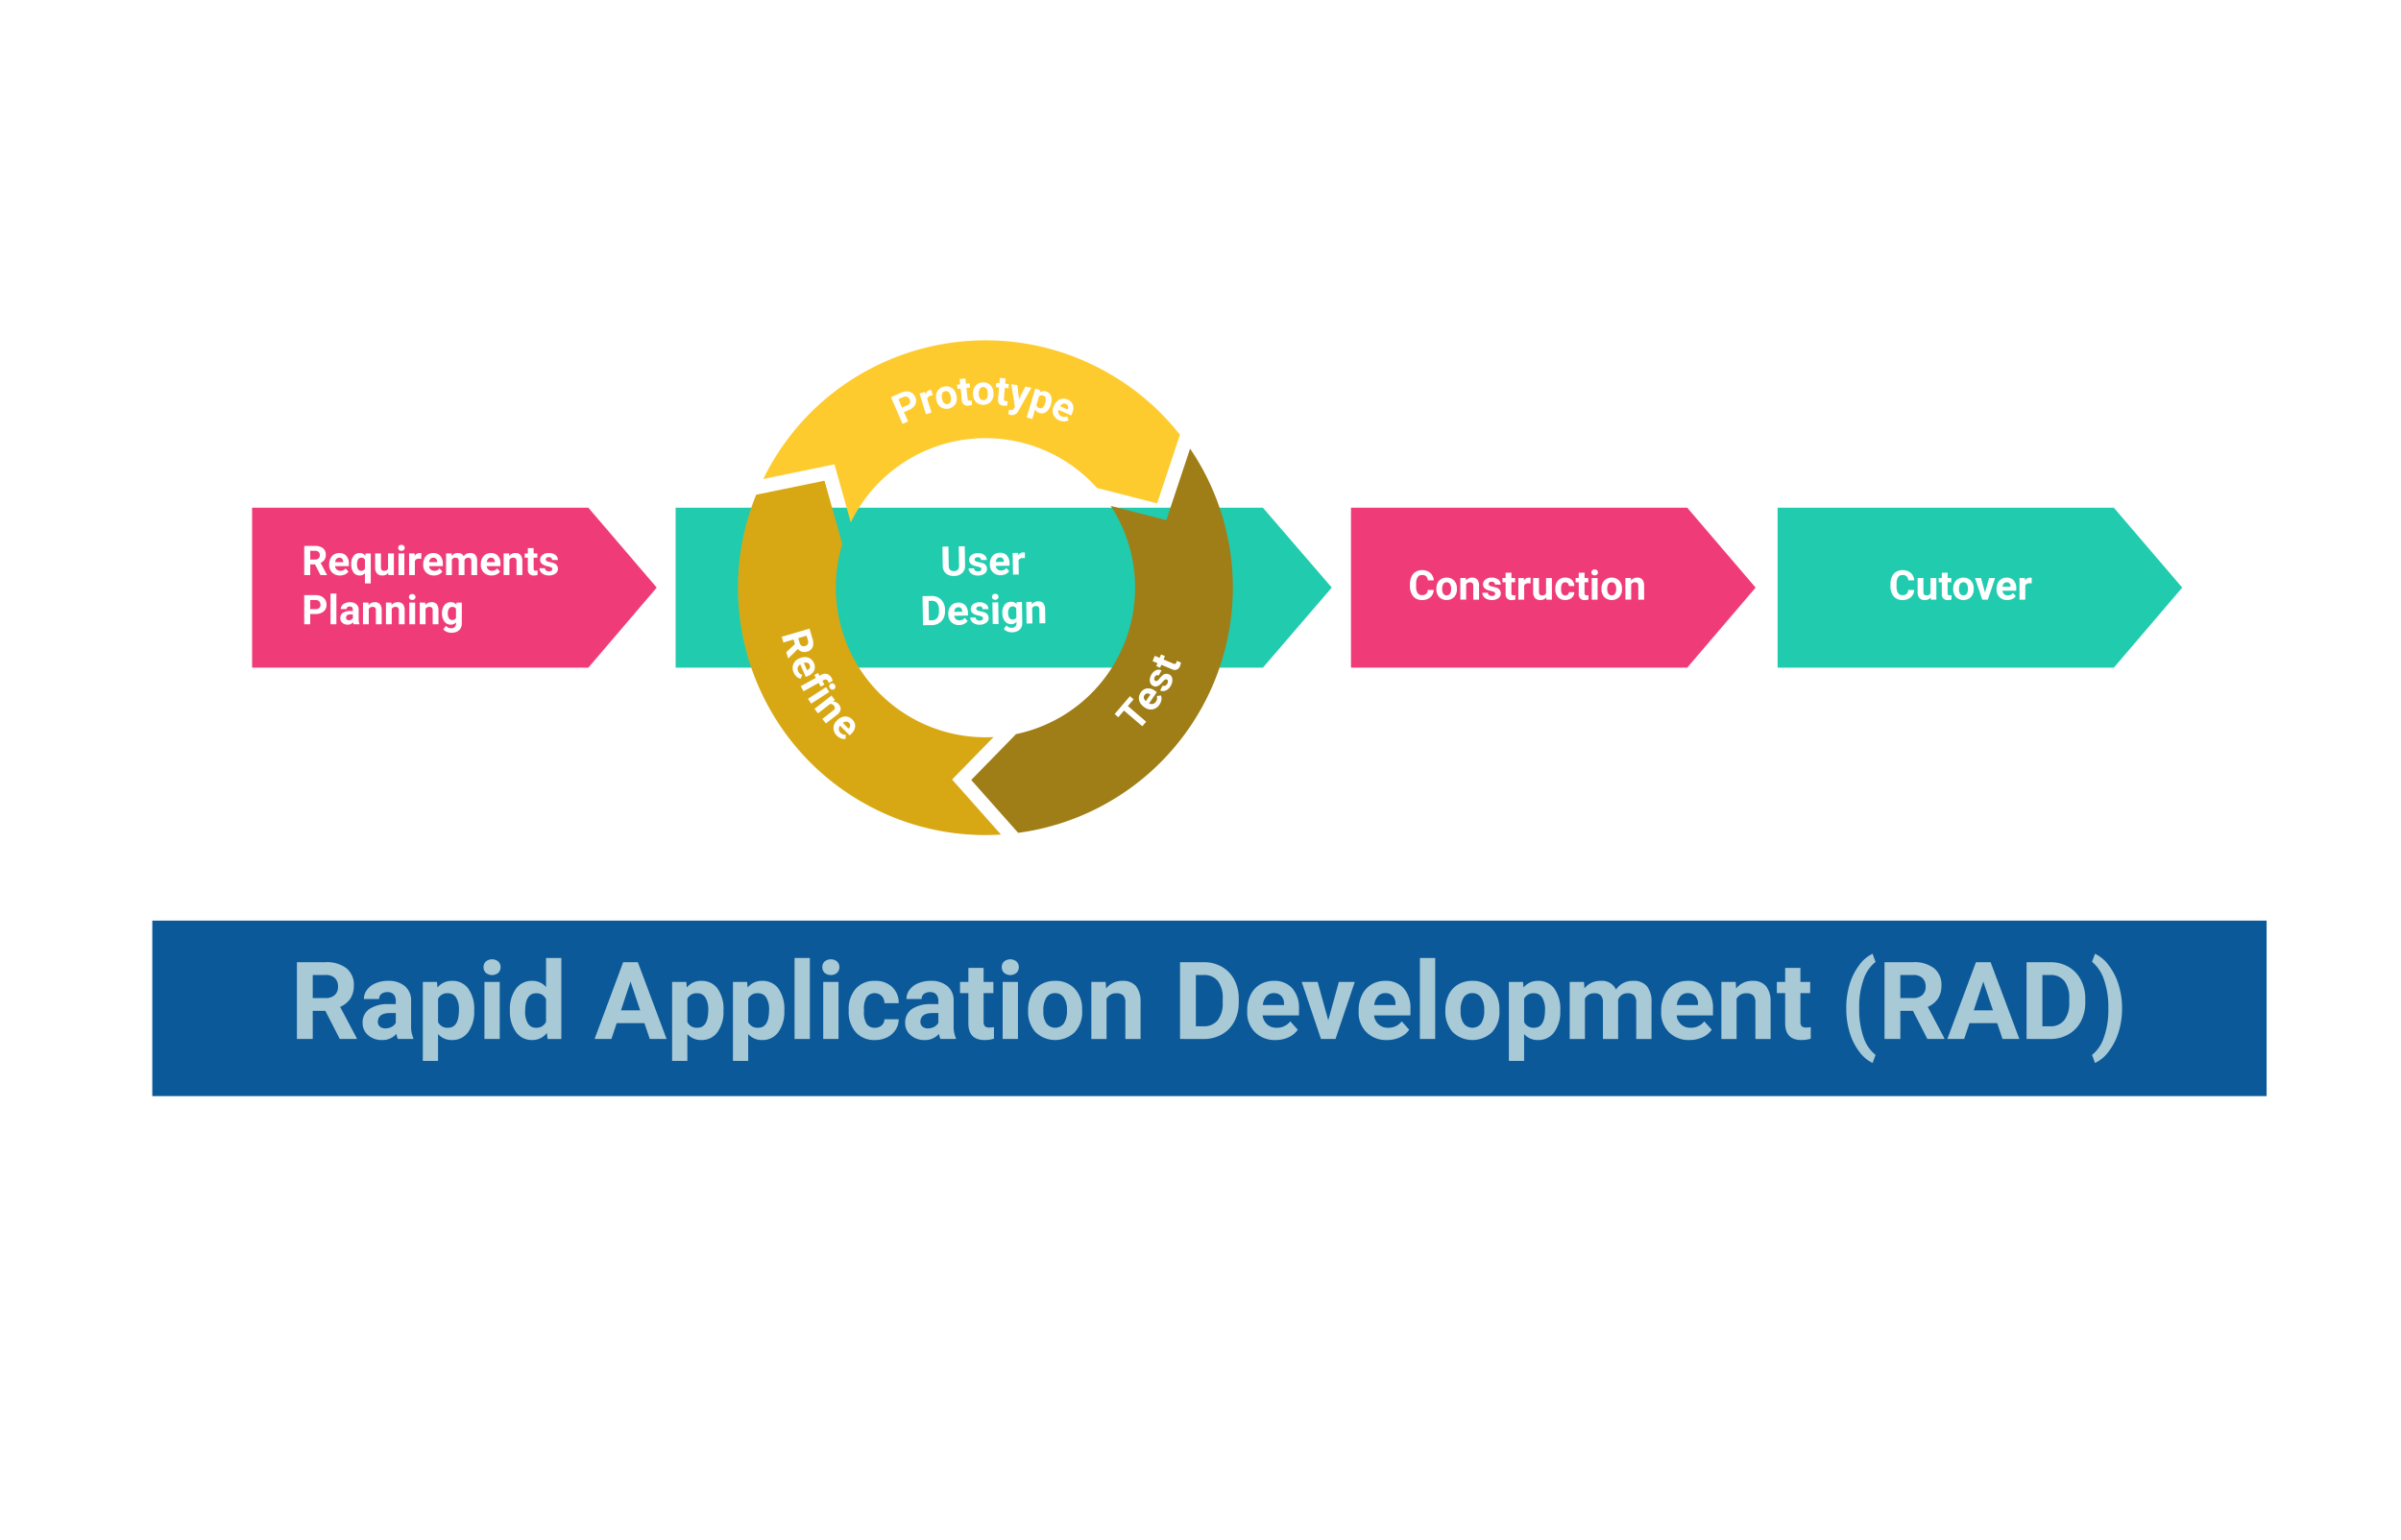 <svg xmlns="http://www.w3.org/2000/svg" xmlns:xlink="http://www.w3.org/1999/xlink" width="536" height="344" viewBox="0 0 536 344">
  <defs>
    <filter id="Rectángulo_300539" x="0" y="0" width="536" height="344" filterUnits="userSpaceOnUse">
      <feOffset dy="3" input="SourceAlpha"/>
      <feGaussianBlur stdDeviation="3" result="blur"/>
      <feFlood flood-opacity="0.161"/>
      <feComposite operator="in" in2="blur"/>
      <feComposite in="SourceGraphic"/>
    </filter>
  </defs>
  <g id="Grupo_897736" data-name="Grupo 897736" transform="translate(6738 7139)">
    <g id="Grupo_894061" data-name="Grupo 894061" transform="translate(-6993.666 -9711)">
      <g transform="matrix(1, 0, 0, 1, 255.67, 2572)" filter="url(#Rectángulo_300539)">
        <rect id="Rectángulo_300539-2" data-name="Rectángulo 300539" width="518" height="326" rx="20" transform="translate(9 6)" fill="#fff"/>
      </g>
    </g>
    <g id="Grupo_894481" data-name="Grupo 894481" transform="translate(-6704.001 -7081.073)">
      <path id="Trazado_622692" data-name="Trazado 622692" d="M1884.467,842.683l-15.379-17.84h-131.1v35.724h131.1Z" transform="translate(-1621.16 -769.395)" fill="#21cbae"/>
      <g id="Grupo_894470" data-name="Grupo 894470" transform="translate(171.947 64.054)">
        <path id="Trazado_622693" data-name="Trazado 622693" d="M2628.908,952.865l.069,4.285a2.193,2.193,0,0,1-.64,1.7,2.576,2.576,0,0,1-1.815.651,2.6,2.6,0,0,1-1.819-.574,2.156,2.156,0,0,1-.71-1.646l-.07-4.334,1.34-.022.07,4.293a1.24,1.24,0,0,0,.321.927,1.174,1.174,0,0,0,.851.279q1.13-.018,1.129-1.207l-.07-4.329Z" transform="translate(-2619.483 -952.865)" fill="#fff"/>
        <path id="Trazado_622694" data-name="Trazado 622694" d="M2713.589,979.273a.416.416,0,0,0-.24-.369,2.665,2.665,0,0,0-.757-.231q-1.73-.334-1.748-1.437a1.328,1.328,0,0,1,.516-1.083,2.153,2.153,0,0,1,1.389-.454,2.318,2.318,0,0,1,1.479.409,1.367,1.367,0,0,1,.57,1.117l-1.291.021a.626.626,0,0,0-.186-.455.756.756,0,0,0-.562-.172.773.773,0,0,0-.5.156.466.466,0,0,0-.172.378.4.4,0,0,0,.209.343,2.093,2.093,0,0,0,.689.217,5.6,5.6,0,0,1,.817.2,1.336,1.336,0,0,1,1.044,1.284,1.26,1.26,0,0,1-.55,1.079,2.448,2.448,0,0,1-1.459.433,2.559,2.559,0,0,1-1.083-.2,1.806,1.806,0,0,1-.749-.582,1.378,1.378,0,0,1-.281-.811l1.224-.02a.674.674,0,0,0,.263.523,1.01,1.01,0,0,0,.637.173.935.935,0,0,0,.558-.15A.437.437,0,0,0,2713.589,979.273Z" transform="translate(-2700.448 -974.163)" fill="#fff"/>
        <path id="Trazado_622695" data-name="Trazado 622695" d="M2783.988,979.516a2.372,2.372,0,0,1-1.742-.624,2.319,2.319,0,0,1-.7-1.727l0-.125a2.922,2.922,0,0,1,.26-1.307,2.066,2.066,0,0,1,.783-.9,2.24,2.24,0,0,1,1.172-.33,2.007,2.007,0,0,1,1.572.6,2.542,2.542,0,0,1,.6,1.764l.009.527-3.078.05a1.2,1.2,0,0,0,.39.753,1.142,1.142,0,0,0,.8.273,1.394,1.394,0,0,0,1.157-.559l.646.7a1.939,1.939,0,0,1-.776.654A2.581,2.581,0,0,1,2783.988,979.516Zm-.212-3.969a.807.807,0,0,0-.619.27,1.35,1.35,0,0,0-.294.75l1.8-.029v-.1a.963.963,0,0,0-.243-.663A.833.833,0,0,0,2783.776,975.546Z" transform="translate(-2766.512 -973.05)" fill="#fff"/>
        <path id="Trazado_622696" data-name="Trazado 622696" d="M2859.875,974.549a3.5,3.5,0,0,0-.465-.028.946.946,0,0,0-.952.511l.051,3.163-1.291.021-.078-4.834,1.219-.02.045.576a1.2,1.2,0,0,1,1.066-.683,1.356,1.356,0,0,1,.4.052Z" transform="translate(-2837.022 -971.884)" fill="#fff"/>
        <path id="Trazado_622697" data-name="Trazado 622697" d="M2557.989,1124.564l-.105-6.5,2-.032a3.042,3.042,0,0,1,1.541.362,2.7,2.7,0,0,1,1.074,1.082,3.392,3.392,0,0,1,.406,1.613l0,.3a3.4,3.4,0,0,1-.347,1.619,2.673,2.673,0,0,1-1.034,1.112,3.062,3.062,0,0,1-1.526.418Zm1.252-5.441.07,4.343.648-.01a1.456,1.456,0,0,0,1.193-.533,2.321,2.321,0,0,0,.4-1.477l-.006-.344a2.359,2.359,0,0,0-.435-1.5,1.451,1.451,0,0,0-1.21-.492Z" transform="translate(-2557.883 -1106.924)" fill="#fff"/>
        <path id="Trazado_622698" data-name="Trazado 622698" d="M2645.905,1145.133a2.373,2.373,0,0,1-1.742-.624,2.319,2.319,0,0,1-.7-1.727l0-.125a2.922,2.922,0,0,1,.26-1.307,2.067,2.067,0,0,1,.783-.9,2.241,2.241,0,0,1,1.172-.33,2.008,2.008,0,0,1,1.572.6,2.543,2.543,0,0,1,.6,1.765l.009.527-3.078.05a1.2,1.2,0,0,0,.39.753,1.142,1.142,0,0,0,.8.273,1.394,1.394,0,0,0,1.157-.559l.646.7a1.939,1.939,0,0,1-.776.654A2.579,2.579,0,0,1,2645.905,1145.133Zm-.212-3.969a.807.807,0,0,0-.619.27,1.348,1.348,0,0,0-.294.75l1.8-.029v-.1a.963.963,0,0,0-.243-.663A.833.833,0,0,0,2645.693,1141.163Z" transform="translate(-2637.712 -1127.534)" fill="#fff"/>
        <path id="Trazado_622699" data-name="Trazado 622699" d="M2719.062,1142.563a.416.416,0,0,0-.24-.369,2.666,2.666,0,0,0-.757-.231q-1.73-.334-1.748-1.437a1.328,1.328,0,0,1,.517-1.083,2.153,2.153,0,0,1,1.389-.454,2.319,2.319,0,0,1,1.479.41,1.366,1.366,0,0,1,.57,1.117l-1.291.021a.624.624,0,0,0-.186-.455.757.757,0,0,0-.562-.172.773.773,0,0,0-.5.156.466.466,0,0,0-.173.378.4.4,0,0,0,.209.343,2.088,2.088,0,0,0,.689.217,5.609,5.609,0,0,1,.817.2,1.336,1.336,0,0,1,1.044,1.283,1.261,1.261,0,0,1-.55,1.079,2.449,2.449,0,0,1-1.459.433,2.56,2.56,0,0,1-1.083-.2,1.811,1.811,0,0,1-.749-.582,1.38,1.38,0,0,1-.281-.811l1.224-.02a.674.674,0,0,0,.263.523,1.009,1.009,0,0,0,.637.173.936.936,0,0,0,.558-.15A.438.438,0,0,0,2719.062,1142.563Z" transform="translate(-2705.553 -1126.476)" fill="#fff"/>
        <path id="Trazado_622700" data-name="Trazado 622700" d="M2788.6,1111.623a.636.636,0,0,1,.187-.481.838.838,0,0,1,1.057-.017.683.683,0,0,1,.013.961.829.829,0,0,1-1.05.017A.634.634,0,0,1,2788.6,1111.623Zm1.47,6.063-1.3.021-.078-4.834,1.3-.021Z" transform="translate(-2773.094 -1100.319)" fill="#fff"/>
        <path id="Trazado_622701" data-name="Trazado 622701" d="M2822.9,1139.789a2.835,2.835,0,0,1,.5-1.8,1.716,1.716,0,0,1,1.417-.7,1.5,1.5,0,0,1,1.246.525l.046-.457,1.17-.019.076,4.673a2.065,2.065,0,0,1-.271,1.108,1.852,1.852,0,0,1-.8.728,2.852,2.852,0,0,1-1.22.265,2.649,2.649,0,0,1-1.04-.2,1.838,1.838,0,0,1-.773-.535l.559-.8a1.512,1.512,0,0,0,1.179.522,1.107,1.107,0,0,0,.8-.288,1.031,1.031,0,0,0,.273-.784l0-.259a1.5,1.5,0,0,1-1.167.524,1.712,1.712,0,0,1-1.42-.659,2.832,2.832,0,0,1-.568-1.8Zm1.293.075a1.765,1.765,0,0,0,.28,1.027.839.839,0,0,0,.73.362.9.9,0,0,0,.837-.457l-.033-2.036a.9.9,0,0,0-.843-.429.844.844,0,0,0-.724.392A1.987,1.987,0,0,0,2824.194,1139.864Z" transform="translate(-2805.086 -1124.889)" fill="#fff"/>
        <path id="Trazado_622702" data-name="Trazado 622702" d="M2903.637,1135.935l.049.558a1.688,1.688,0,0,1,1.379-.67,1.4,1.4,0,0,1,1.151.433,2.107,2.107,0,0,1,.406,1.343l.051,3.123-1.291.021-.05-3.092a.838.838,0,0,0-.188-.594.8.8,0,0,0-.6-.176.889.889,0,0,0-.81.478l.055,3.409-1.291.021-.078-4.834Z" transform="translate(-2879.261 -1123.523)" fill="#fff"/>
      </g>
      <g id="Grupo_894474" data-name="Grupo 894474" transform="translate(130.754 18.073)">
        <g id="Grupo_894471" data-name="Grupo 894471" transform="translate(52.063 24.184)">
          <path id="Trazado_622703" data-name="Trazado 622703" d="M2750.74,641.405l12.371,3.158.027.007.009-.026,5.3-15.932a55.244,55.244,0,0,1-38.38,85.8l-10.48-11.807,10-10.241a33.409,33.409,0,0,0,21.152-50.958Z" transform="translate(-2719.587 -628.612)" fill="#9f7e18"/>
        </g>
        <g id="Grupo_894472" data-name="Grupo 894472" transform="translate(5.631)">
          <path id="Trazado_622704" data-name="Trazado 622704" d="M2030.324,297.04a55.653,55.653,0,0,1,6.429-9.155,54.928,54.928,0,0,1,16.916-13.149,55.391,55.391,0,0,1,30.985-5.547,54.956,54.956,0,0,1,10.615,2.271,55.762,55.762,0,0,1,19.264,10.777,54.973,54.973,0,0,1,7.368,7.7l-5.094,15.307-13.42-3.426a33.426,33.426,0,0,0-54.033,5.911c-.328.585-.644,1.188-.938,1.794l-3.635-12.951-.007-.026-.027.005-15.875,3.257c.462-.941.95-1.872,1.453-2.767Z" transform="translate(-2028.871 -268.847)" fill="#fecb2f"/>
        </g>
        <g id="Grupo_894473" data-name="Grupo 894473" transform="translate(0 31.342)">
          <path id="Trazado_622705" data-name="Trazado 622705" d="M1949.155,738.226l15.255-3.13,3.971,14.146a33.416,33.416,0,0,0,33.77,43.107l-9.238,9.46-.019.02.018.02,10.89,12.268a54.969,54.969,0,0,1-30.51-6.972,55.7,55.7,0,0,1-8.509-5.878,54.877,54.877,0,0,1-12.643-15.292,55.117,55.117,0,0,1-2.985-47.75Z" transform="translate(-1945.099 -735.096)" fill="#d8a814"/>
        </g>
      </g>
      <path id="Trazado_622706" data-name="Trazado 622706" d="M406.48,824.843H331.419v35.724H406.48l15.269-17.884Z" transform="translate(-309.14 -769.395)" fill="#ef3c79"/>
      <g id="Grupo_894475" data-name="Grupo 894475" transform="translate(33.913 63.742)">
        <path id="Trazado_622707" data-name="Trazado 622707" d="M506.9,956.007h-1.068v2.382h-1.34v-6.506h2.417a2.733,2.733,0,0,1,1.778.514,1.774,1.774,0,0,1,.626,1.452,2,2,0,0,1-.288,1.11,1.966,1.966,0,0,1-.874.708l1.408,2.659v.063h-1.439Zm-1.068-1.086h1.081a1.107,1.107,0,0,0,.782-.257.919.919,0,0,0,.277-.708.983.983,0,0,0-.261-.724,1.086,1.086,0,0,0-.8-.264h-1.077Z" transform="translate(-504.488 -951.637)" fill="#fff"/>
        <path id="Trazado_622708" data-name="Trazado 622708" d="M589.908,980.427a2.373,2.373,0,0,1-1.732-.652,2.319,2.319,0,0,1-.668-1.738v-.125a2.921,2.921,0,0,1,.281-1.3,2.067,2.067,0,0,1,.8-.885,2.24,2.24,0,0,1,1.177-.31,2.006,2.006,0,0,1,1.562.625,2.542,2.542,0,0,1,.57,1.774v.527h-3.079a1.2,1.2,0,0,0,.378.76,1.141,1.141,0,0,0,.8.286,1.394,1.394,0,0,0,1.166-.541l.635.71a1.938,1.938,0,0,1-.786.641A2.582,2.582,0,0,1,589.908,980.427Zm-.147-3.972a.807.807,0,0,0-.623.26,1.348,1.348,0,0,0-.306.745h1.8v-.1a.962.962,0,0,0-.232-.666A.833.833,0,0,0,589.761,976.455Z" transform="translate(-581.928 -973.586)" fill="#fff"/>
        <path id="Trazado_622709" data-name="Trazado 622709" d="M660.692,977.876a2.89,2.89,0,0,1,.507-1.8,1.658,1.658,0,0,1,1.392-.661,1.485,1.485,0,0,1,1.238.594l.085-.5h1.135V982.2h-1.3v-2.274a1.488,1.488,0,0,1-1.171.5,1.646,1.646,0,0,1-1.376-.67A3.031,3.031,0,0,1,660.692,977.876Zm1.291.092a1.9,1.9,0,0,0,.243,1.056.779.779,0,0,0,.686.362.868.868,0,0,0,.84-.474v-2a.862.862,0,0,0-.831-.456.789.789,0,0,0-.693.362A2.094,2.094,0,0,0,661.983,977.968Z" transform="translate(-650.192 -973.586)" fill="#fff"/>
        <path id="Trazado_622710" data-name="Trazado 622710" d="M743.051,981.086a1.619,1.619,0,0,1-1.323.581,1.527,1.527,0,0,1-1.186-.447,1.907,1.907,0,0,1-.418-1.309v-3.168h1.291v3.127q0,.756.688.756a.932.932,0,0,0,.9-.456v-3.427h1.3v4.835h-1.215Z" transform="translate(-724.284 -974.826)" fill="#fff"/>
        <path id="Trazado_622711" data-name="Trazado 622711" d="M816.63,948.893a.636.636,0,0,1,.194-.478.838.838,0,0,1,1.057,0,.682.682,0,0,1,0,.961.828.828,0,0,1-1.05,0A.634.634,0,0,1,816.63,948.893ZM818,954.979h-1.3v-4.835H818Z" transform="translate(-795.647 -948.227)" fill="#fff"/>
        <path id="Trazado_622712" data-name="Trazado 622712" d="M855.574,976.714a3.513,3.513,0,0,0-.465-.036.946.946,0,0,0-.961.5v3.163h-1.291V975.5h1.22l.036.576a1.2,1.2,0,0,1,1.077-.666,1.352,1.352,0,0,1,.4.058Z" transform="translate(-829.439 -973.586)" fill="#fff"/>
        <path id="Trazado_622713" data-name="Trazado 622713" d="M901.984,980.427a2.373,2.373,0,0,1-1.731-.652,2.319,2.319,0,0,1-.668-1.738v-.125a2.921,2.921,0,0,1,.281-1.3,2.066,2.066,0,0,1,.8-.885,2.24,2.24,0,0,1,1.177-.31,2.007,2.007,0,0,1,1.562.625,2.542,2.542,0,0,1,.57,1.774v.527h-3.079a1.2,1.2,0,0,0,.378.76,1.141,1.141,0,0,0,.8.286,1.394,1.394,0,0,0,1.166-.541l.634.71a1.938,1.938,0,0,1-.786.641A2.582,2.582,0,0,1,901.984,980.427Zm-.147-3.972a.807.807,0,0,0-.623.26,1.348,1.348,0,0,0-.306.745h1.8v-.1a.962.962,0,0,0-.232-.666A.833.833,0,0,0,901.837,976.455Z" transform="translate(-873.026 -973.586)" fill="#fff"/>
        <path id="Trazado_622714" data-name="Trazado 622714" d="M976.97,975.5l.04.541a1.7,1.7,0,0,1,1.39-.63,1.289,1.289,0,0,1,1.282.737,1.66,1.66,0,0,1,1.452-.737,1.442,1.442,0,0,1,1.171.458,2.106,2.106,0,0,1,.384,1.379v3.088h-1.3v-3.083a.921.921,0,0,0-.161-.6.713.713,0,0,0-.568-.19.806.806,0,0,0-.8.554l0,3.32h-1.291v-3.079a.909.909,0,0,0-.165-.608.72.72,0,0,0-.563-.188.837.837,0,0,0-.8.456v3.418h-1.291V975.5Z" transform="translate(-944.079 -973.586)" fill="#fff"/>
        <path id="Trazado_622715" data-name="Trazado 622715" d="M1093.417,980.427a2.373,2.373,0,0,1-1.732-.652,2.319,2.319,0,0,1-.668-1.738v-.125a2.92,2.92,0,0,1,.282-1.3,2.065,2.065,0,0,1,.8-.885,2.24,2.24,0,0,1,1.177-.31,2.006,2.006,0,0,1,1.562.625,2.542,2.542,0,0,1,.57,1.774v.527h-3.079a1.2,1.2,0,0,0,.378.76,1.142,1.142,0,0,0,.8.286,1.394,1.394,0,0,0,1.166-.541l.635.71a1.937,1.937,0,0,1-.786.641A2.581,2.581,0,0,1,1093.417,980.427Zm-.147-3.972a.807.807,0,0,0-.623.26,1.348,1.348,0,0,0-.306.745h1.8v-.1a.961.961,0,0,0-.232-.666A.833.833,0,0,0,1093.27,976.455Z" transform="translate(-1051.59 -973.586)" fill="#fff"/>
        <path id="Trazado_622716" data-name="Trazado 622716" d="M1168.009,975.5l.04.559a1.688,1.688,0,0,1,1.39-.648,1.4,1.4,0,0,1,1.144.451,2.106,2.106,0,0,1,.384,1.349v3.123h-1.291v-3.092a.838.838,0,0,0-.179-.6.8.8,0,0,0-.594-.185.888.888,0,0,0-.818.465v3.409h-1.291V975.5Z" transform="translate(-1122.272 -973.586)" fill="#fff"/>
        <path id="Trazado_622717" data-name="Trazado 622717" d="M1238.717,959.062v1.189h.827v.947h-.827v2.413a.576.576,0,0,0,.1.384.516.516,0,0,0,.393.116,2.057,2.057,0,0,0,.38-.031v.979a2.658,2.658,0,0,1-.782.116,1.233,1.233,0,0,1-1.385-1.372v-2.6h-.706v-.947h.706v-1.189Z" transform="translate(-1187.498 -958.334)" fill="#fff"/>
        <path id="Trazado_622718" data-name="Trazado 622718" d="M1288.639,979a.416.416,0,0,0-.235-.373,2.667,2.667,0,0,0-.753-.244q-1.725-.362-1.725-1.466a1.328,1.328,0,0,1,.534-1.075,2.153,2.153,0,0,1,1.4-.431,2.318,2.318,0,0,1,1.472.433,1.366,1.366,0,0,1,.552,1.126h-1.291a.625.625,0,0,0-.179-.458.757.757,0,0,0-.558-.181.772.772,0,0,0-.505.147.465.465,0,0,0-.179.375.4.4,0,0,0,.2.346,2.092,2.092,0,0,0,.686.228,5.615,5.615,0,0,1,.813.217,1.336,1.336,0,0,1,1.023,1.3,1.261,1.261,0,0,1-.568,1.07,2.449,2.449,0,0,1-1.466.409,2.558,2.558,0,0,1-1.079-.217,1.81,1.81,0,0,1-.74-.594,1.381,1.381,0,0,1-.268-.815H1287a.674.674,0,0,0,.255.527,1.01,1.01,0,0,0,.635.183.935.935,0,0,0,.561-.141A.438.438,0,0,0,1288.639,979Z" transform="translate(-1233.255 -973.586)" fill="#fff"/>
        <path id="Trazado_622719" data-name="Trazado 622719" d="M505.828,1119.454v2.292h-1.34v-6.506h2.538a2.937,2.937,0,0,1,1.289.268,1.975,1.975,0,0,1,.856.762,2.124,2.124,0,0,1,.3,1.124,1.868,1.868,0,0,1-.655,1.508,2.726,2.726,0,0,1-1.812.552Zm0-1.086h1.2a1.177,1.177,0,0,0,.811-.25.91.91,0,0,0,.279-.715,1.073,1.073,0,0,0-.281-.773,1.051,1.051,0,0,0-.777-.3h-1.229Z" transform="translate(-504.488 -1104.013)" fill="#fff"/>
        <path id="Trazado_622720" data-name="Trazado 622720" d="M593.325,1116.785h-1.3v-6.863h1.3Z" transform="translate(-586.144 -1099.052)" fill="#fff"/>
        <path id="Trazado_622721" data-name="Trazado 622721" d="M627.26,1143.694a1.435,1.435,0,0,1-.13-.433,1.563,1.563,0,0,1-1.22.523,1.716,1.716,0,0,1-1.177-.411,1.322,1.322,0,0,1-.467-1.037,1.366,1.366,0,0,1,.57-1.18,2.812,2.812,0,0,1,1.647-.416h.594v-.277a.8.8,0,0,0-.172-.536.677.677,0,0,0-.543-.2.769.769,0,0,0-.512.156.531.531,0,0,0-.185.429h-1.291a1.3,1.3,0,0,1,.259-.777,1.712,1.712,0,0,1,.733-.561,2.669,2.669,0,0,1,1.063-.2,2.11,2.11,0,0,1,1.419.449,1.571,1.571,0,0,1,.525,1.262v2.1a2.31,2.31,0,0,0,.192,1.041v.076Zm-1.068-.9a1.111,1.111,0,0,0,.527-.127.836.836,0,0,0,.357-.342v-.831h-.483q-.97,0-1.032.67l0,.076a.517.517,0,0,0,.17.4A.659.659,0,0,0,626.192,1142.8Z" transform="translate(-616.214 -1125.961)" fill="#fff"/>
        <path id="Trazado_622722" data-name="Trazado 622722" d="M700.925,1138.859l.04.559a1.688,1.688,0,0,1,1.39-.648,1.4,1.4,0,0,1,1.144.451,2.106,2.106,0,0,1,.384,1.349v3.123h-1.291V1140.6a.838.838,0,0,0-.179-.6.8.8,0,0,0-.594-.185.888.888,0,0,0-.818.465v3.409H699.71v-4.835Z" transform="translate(-686.587 -1125.961)" fill="#fff"/>
        <path id="Trazado_622723" data-name="Trazado 622723" d="M777.166,1138.859l.04.559a1.688,1.688,0,0,1,1.39-.648,1.4,1.4,0,0,1,1.144.451,2.106,2.106,0,0,1,.384,1.349v3.123h-1.291V1140.6a.838.838,0,0,0-.179-.6.8.8,0,0,0-.594-.185.888.888,0,0,0-.818.465v3.409h-1.291v-4.835Z" transform="translate(-757.703 -1125.961)" fill="#fff"/>
        <path id="Trazado_622724" data-name="Trazado 622724" d="M852.458,1112.25a.636.636,0,0,1,.194-.478.838.838,0,0,1,1.057,0,.682.682,0,0,1,0,.961.828.828,0,0,1-1.05,0A.634.634,0,0,1,852.458,1112.25Zm1.372,6.086h-1.3V1113.5h1.3Z" transform="translate(-829.067 -1100.603)" fill="#fff"/>
        <path id="Trazado_622725" data-name="Trazado 622725" d="M889.5,1138.859l.04.559a1.688,1.688,0,0,1,1.39-.648,1.4,1.4,0,0,1,1.144.451,2.106,2.106,0,0,1,.384,1.349v3.123h-1.291V1140.6a.838.838,0,0,0-.179-.6.8.8,0,0,0-.594-.185.888.888,0,0,0-.818.465v3.409h-1.291v-4.835Z" transform="translate(-862.485 -1125.961)" fill="#fff"/>
        <path id="Trazado_622726" data-name="Trazado 622726" d="M962.133,1141.241a2.834,2.834,0,0,1,.529-1.792,1.716,1.716,0,0,1,1.428-.679,1.5,1.5,0,0,1,1.238.545l.054-.456h1.171v4.674a2.066,2.066,0,0,1-.288,1.1,1.851,1.851,0,0,1-.811.715,2.851,2.851,0,0,1-1.224.246,2.651,2.651,0,0,1-1.037-.212,1.84,1.84,0,0,1-.764-.547l.572-.786a1.513,1.513,0,0,0,1.171.541,1.108,1.108,0,0,0,.8-.275,1.031,1.031,0,0,0,.286-.78v-.259a1.494,1.494,0,0,1-1.175.5,1.712,1.712,0,0,1-1.41-.681,2.833,2.833,0,0,1-.538-1.807Zm1.291.1a1.764,1.764,0,0,0,.264,1.031.839.839,0,0,0,.724.374.9.9,0,0,0,.844-.443v-2.036a.9.9,0,0,0-.836-.443.844.844,0,0,0-.731.38A1.988,1.988,0,0,0,963.424,1141.337Z" transform="translate(-931.369 -1125.961)" fill="#fff"/>
      </g>
      <path id="Trazado_622727" data-name="Trazado 622727" d="M4055.819,824.843h-75.061v35.724h75.061l15.269-17.884Z" transform="translate(-3713.163 -769.395)" fill="#ef3c79"/>
      <g id="Grupo_894476" data-name="Grupo 894476" transform="translate(280.764 69.233)">
        <path id="Trazado_622728" data-name="Trazado 622728" d="M4181.95,1036.66a2.3,2.3,0,0,1-.775,1.653,2.724,2.724,0,0,1-1.844.6,2.447,2.447,0,0,1-1.968-.842,3.451,3.451,0,0,1-.717-2.312v-.4a3.9,3.9,0,0,1,.331-1.653,2.48,2.48,0,0,1,.945-1.1,2.953,2.953,0,0,1,3.242.221,2.477,2.477,0,0,1,.8,1.693h-1.341a1.358,1.358,0,0,0-.351-.914,1.3,1.3,0,0,0-.918-.284,1.139,1.139,0,0,0-1,.48,2.69,2.69,0,0,0-.342,1.49v.491a2.882,2.882,0,0,0,.319,1.542,1.118,1.118,0,0,0,1.007.487,1.325,1.325,0,0,0,.928-.284,1.283,1.283,0,0,0,.351-.878Z" transform="translate(-4176.646 -1032.076)" fill="#fff"/>
        <path id="Trazado_622729" data-name="Trazado 622729" d="M4264.386,1059.554a2.869,2.869,0,0,1,.277-1.282,2.028,2.028,0,0,1,.8-.871,2.326,2.326,0,0,1,1.208-.308,2.2,2.2,0,0,1,1.6.6,2.4,2.4,0,0,1,.69,1.626l.009.331a2.527,2.527,0,0,1-.622,1.785,2.407,2.407,0,0,1-3.335,0,2.571,2.571,0,0,1-.623-1.823Zm1.292.092a1.807,1.807,0,0,0,.259,1.054.931.931,0,0,0,1.475,0,1.977,1.977,0,0,0,.264-1.152,1.789,1.789,0,0,0-.264-1.047.857.857,0,0,0-.742-.371.843.843,0,0,0-.733.369A2.011,2.011,0,0,0,4265.678,1059.646Z" transform="translate(-4258.488 -1055.265)" fill="#fff"/>
        <path id="Trazado_622730" data-name="Trazado 622730" d="M4345.166,1057.181l.041.559a1.688,1.688,0,0,1,1.39-.648,1.4,1.4,0,0,1,1.144.451,2.1,2.1,0,0,1,.384,1.349v3.123h-1.292v-3.092a.838.838,0,0,0-.179-.6.8.8,0,0,0-.594-.185.888.888,0,0,0-.818.465v3.409h-1.292v-4.835Z" transform="translate(-4332.704 -1055.265)" fill="#fff"/>
        <path id="Trazado_622731" data-name="Trazado 622731" d="M4419.8,1060.68a.416.416,0,0,0-.234-.373,2.675,2.675,0,0,0-.753-.244q-1.725-.362-1.725-1.466a1.329,1.329,0,0,1,.534-1.075,2.154,2.154,0,0,1,1.4-.431,2.319,2.319,0,0,1,1.472.433,1.367,1.367,0,0,1,.552,1.126h-1.292a.625.625,0,0,0-.179-.458.756.756,0,0,0-.559-.181.773.773,0,0,0-.5.147.465.465,0,0,0-.179.375.4.4,0,0,0,.2.346,2.094,2.094,0,0,0,.687.228,5.611,5.611,0,0,1,.813.217,1.336,1.336,0,0,1,1.023,1.3,1.261,1.261,0,0,1-.567,1.07,2.447,2.447,0,0,1-1.465.409,2.555,2.555,0,0,1-1.079-.217,1.81,1.81,0,0,1-.74-.594,1.381,1.381,0,0,1-.268-.815h1.224a.674.674,0,0,0,.255.527,1.009,1.009,0,0,0,.635.183.935.935,0,0,0,.561-.141A.437.437,0,0,0,4419.8,1060.68Z" transform="translate(-4400.781 -1055.265)" fill="#fff"/>
        <path id="Trazado_622732" data-name="Trazado 622732" d="M4485.866,1040.74v1.189h.827v.947h-.827v2.413a.574.574,0,0,0,.1.384.516.516,0,0,0,.393.116,2.06,2.06,0,0,0,.38-.031v.979a2.66,2.66,0,0,1-.782.116,1.233,1.233,0,0,1-1.385-1.372v-2.6h-.706v-.947h.706v-1.189Z" transform="translate(-4463.217 -1040.012)" fill="#fff"/>
        <path id="Trazado_622733" data-name="Trazado 622733" d="M4539.3,1058.392a3.511,3.511,0,0,0-.465-.036.946.946,0,0,0-.96.5v3.163h-1.292v-4.835h1.22l.036.576a1.2,1.2,0,0,1,1.077-.666,1.351,1.351,0,0,1,.4.058Z" transform="translate(-4512.384 -1055.265)" fill="#fff"/>
        <path id="Trazado_622734" data-name="Trazado 622734" d="M4588.695,1062.764a1.619,1.619,0,0,1-1.323.581,1.527,1.527,0,0,1-1.186-.447,1.9,1.9,0,0,1-.418-1.309v-3.168h1.292v3.127q0,.756.688.756a.933.933,0,0,0,.9-.456v-3.427h1.3v4.835h-1.215Z" transform="translate(-4558.266 -1056.504)" fill="#fff"/>
        <path id="Trazado_622735" data-name="Trazado 622735" d="M4661.628,1061.064a.848.848,0,0,0,.581-.2.69.69,0,0,0,.232-.523h1.211a1.656,1.656,0,0,1-.268.9,1.767,1.767,0,0,1-.722.635,2.258,2.258,0,0,1-1.012.226,2.1,2.1,0,0,1-1.635-.659,2.609,2.609,0,0,1-.6-1.821v-.085a2.579,2.579,0,0,1,.594-1.783,2.074,2.074,0,0,1,1.631-.666,2.033,2.033,0,0,1,1.455.516,1.827,1.827,0,0,1,.556,1.374h-1.211a.889.889,0,0,0-.232-.613.864.864,0,0,0-1.271.093,1.907,1.907,0,0,0-.23,1.067v.134a1.931,1.931,0,0,0,.228,1.074A.788.788,0,0,0,4661.628,1061.064Z" transform="translate(-4626.963 -1055.265)" fill="#fff"/>
        <path id="Trazado_622736" data-name="Trazado 622736" d="M4728.682,1040.74v1.189h.826v.947h-.826v2.413a.577.577,0,0,0,.1.384.516.516,0,0,0,.394.116,2.054,2.054,0,0,0,.379-.031v.979a2.658,2.658,0,0,1-.782.116,1.233,1.233,0,0,1-1.385-1.372v-2.6h-.706v-.947h.706v-1.189Z" transform="translate(-4689.709 -1040.012)" fill="#fff"/>
        <path id="Trazado_622737" data-name="Trazado 622737" d="M4779.261,1030.572a.637.637,0,0,1,.194-.478.838.838,0,0,1,1.057,0,.682.682,0,0,1,0,.961.829.829,0,0,1-1.05,0A.635.635,0,0,1,4779.261,1030.572Zm1.372,6.086h-1.3v-4.835h1.3Z" transform="translate(-4738.752 -1029.906)" fill="#fff"/>
        <path id="Trazado_622738" data-name="Trazado 622738" d="M4812.5,1059.554a2.869,2.869,0,0,1,.277-1.282,2.027,2.027,0,0,1,.8-.871,2.327,2.327,0,0,1,1.208-.308,2.2,2.2,0,0,1,1.6.6,2.4,2.4,0,0,1,.69,1.626l.009.331a2.527,2.527,0,0,1-.621,1.785,2.407,2.407,0,0,1-3.335,0,2.571,2.571,0,0,1-.624-1.823Zm1.292.092a1.807,1.807,0,0,0,.259,1.054.931.931,0,0,0,1.475,0,1.977,1.977,0,0,0,.264-1.152,1.789,1.789,0,0,0-.264-1.047.858.858,0,0,0-.742-.371.842.842,0,0,0-.732.369A2.01,2.01,0,0,0,4813.788,1059.646Z" transform="translate(-4769.753 -1055.265)" fill="#fff"/>
        <path id="Trazado_622739" data-name="Trazado 622739" d="M4893.276,1057.181l.041.559a1.687,1.687,0,0,1,1.39-.648,1.4,1.4,0,0,1,1.144.451,2.1,2.1,0,0,1,.384,1.349v3.123h-1.291v-3.092a.838.838,0,0,0-.179-.6.8.8,0,0,0-.595-.185.888.888,0,0,0-.817.465v3.409h-1.292v-4.835Z" transform="translate(-4843.969 -1055.265)" fill="#fff"/>
      </g>
      <path id="Trazado_622740" data-name="Trazado 622740" d="M5472.535,824.843h-75.061v35.724h75.061l15.269-17.884Z" transform="translate(-5034.643 -769.395)" fill="#21cbae"/>
      <g id="Grupo_894477" data-name="Grupo 894477" transform="translate(388.024 69.389)">
        <path id="Trazado_622741" data-name="Trazado 622741" d="M5777.554,1036.66a2.3,2.3,0,0,1-.775,1.653,2.723,2.723,0,0,1-1.843.6,2.448,2.448,0,0,1-1.968-.842,3.454,3.454,0,0,1-.717-2.312v-.4a3.9,3.9,0,0,1,.331-1.653,2.476,2.476,0,0,1,.945-1.1,2.953,2.953,0,0,1,3.242.221,2.472,2.472,0,0,1,.795,1.693h-1.34a1.361,1.361,0,0,0-.351-.914,1.3,1.3,0,0,0-.918-.284,1.139,1.139,0,0,0-1,.48,2.694,2.694,0,0,0-.342,1.49v.491a2.882,2.882,0,0,0,.319,1.542,1.118,1.118,0,0,0,1.008.487,1.323,1.323,0,0,0,.927-.284,1.283,1.283,0,0,0,.351-.878Z" transform="translate(-5772.25 -1032.232)" fill="#fff"/>
        <path id="Trazado_622742" data-name="Trazado 622742" d="M5865.443,1062.764a1.619,1.619,0,0,1-1.323.581,1.528,1.528,0,0,1-1.187-.447,1.907,1.907,0,0,1-.417-1.309v-3.168h1.292v3.127q0,.756.688.756a.933.933,0,0,0,.9-.456v-3.427h1.3v4.835h-1.215Z" transform="translate(-5856.448 -1056.661)" fill="#fff"/>
        <path id="Trazado_622743" data-name="Trazado 622743" d="M5934.439,1040.74v1.189h.826v.947h-.826v2.413a.577.577,0,0,0,.1.384.516.516,0,0,0,.394.116,2.054,2.054,0,0,0,.379-.031v.979a2.662,2.662,0,0,1-.782.116,1.234,1.234,0,0,1-1.386-1.372v-2.6h-.706v-.947h.706v-1.189Z" transform="translate(-5921.673 -1040.168)" fill="#fff"/>
        <path id="Trazado_622744" data-name="Trazado 622744" d="M5980.633,1059.554a2.863,2.863,0,0,1,.277-1.282,2.029,2.029,0,0,1,.8-.871,2.329,2.329,0,0,1,1.209-.308,2.2,2.2,0,0,1,1.6.6,2.406,2.406,0,0,1,.69,1.626l.009.331a2.527,2.527,0,0,1-.621,1.785,2.407,2.407,0,0,1-3.336,0,2.573,2.573,0,0,1-.623-1.823Zm1.292.092a1.807,1.807,0,0,0,.259,1.054.931.931,0,0,0,1.474,0,1.976,1.976,0,0,0,.264-1.152,1.789,1.789,0,0,0-.264-1.047.857.857,0,0,0-.742-.371.842.842,0,0,0-.732.369A2.01,2.01,0,0,0,5981.924,1059.646Z" transform="translate(-5966.625 -1055.421)" fill="#fff"/>
        <path id="Trazado_622745" data-name="Trazado 622745" d="M6055.2,1061.678l.9-3.257h1.35l-1.631,4.835h-1.233l-1.631-4.835h1.35Z" transform="translate(-6034.083 -1056.661)" fill="#fff"/>
        <path id="Trazado_622746" data-name="Trazado 622746" d="M6127.072,1062.105a2.373,2.373,0,0,1-1.731-.652,2.319,2.319,0,0,1-.668-1.738v-.125a2.917,2.917,0,0,1,.282-1.3,2.067,2.067,0,0,1,.8-.885,2.239,2.239,0,0,1,1.178-.311,2.007,2.007,0,0,1,1.562.625,2.542,2.542,0,0,1,.569,1.774v.527h-3.078a1.2,1.2,0,0,0,.377.76,1.142,1.142,0,0,0,.8.286,1.393,1.393,0,0,0,1.166-.541l.635.71a1.939,1.939,0,0,1-.786.641A2.582,2.582,0,0,1,6127.072,1062.105Zm-.147-3.972a.806.806,0,0,0-.623.26,1.348,1.348,0,0,0-.306.745h1.8v-.1a.962.962,0,0,0-.232-.667A.834.834,0,0,0,6126.925,1058.133Z" transform="translate(-6100.982 -1055.421)" fill="#fff"/>
        <path id="Trazado_622747" data-name="Trazado 622747" d="M6203.564,1058.392a3.5,3.5,0,0,0-.464-.036.945.945,0,0,0-.96.5v3.163h-1.292v-4.835h1.22l.036.576a1.2,1.2,0,0,1,1.077-.666,1.353,1.353,0,0,1,.4.058Z" transform="translate(-6172.037 -1055.421)" fill="#fff"/>
      </g>
      <g id="Grupo_894478" data-name="Grupo 894478" transform="translate(164.897 26.466)">
        <path id="Trazado_622748" data-name="Trazado 622748" d="M2455.921,443.164l.913,2.1-1.229.534-2.592-5.967,2.328-1.011a2.937,2.937,0,0,1,1.289-.268,1.975,1.975,0,0,1,1.088.358,2.122,2.122,0,0,1,.722.911,1.868,1.868,0,0,1,0,1.644A2.728,2.728,0,0,1,2457,442.7Zm-.433-1,1.1-.477a1.177,1.177,0,0,0,.644-.553.911.911,0,0,0-.029-.767,1.073,1.073,0,0,0-.566-.6,1.052,1.052,0,0,0-.834.031l-1.127.489Z" transform="translate(-2453.013 -435.537)" fill="#fff"/>
        <path id="Trazado_622749" data-name="Trazado 622749" d="M2550.945,434.5a3.514,3.514,0,0,0-.454.1q-.7.217-.771.758l.936,3.022-1.233.382-1.431-4.618,1.165-.361.2.54a1.2,1.2,0,0,1,.832-.955,1.356,1.356,0,0,1,.4-.064Z" transform="translate(-2541.607 -430.646)" fill="#fff"/>
        <path id="Trazado_622750" data-name="Trazado 622750" d="M2602.679,424.664a2.867,2.867,0,0,1,.014-1.312,2.028,2.028,0,0,1,.607-1.014,2.326,2.326,0,0,1,1.122-.544,2.2,2.2,0,0,1,1.685.266,2.4,2.4,0,0,1,1,1.455l.075.322a2.529,2.529,0,0,1-.251,1.873,2.407,2.407,0,0,1-3.267.671,2.57,2.57,0,0,1-.976-1.661Zm1.283-.169a1.806,1.806,0,0,0,.465.98.931.931,0,0,0,1.446-.291A1.979,1.979,0,0,0,2605.9,424a1.79,1.79,0,0,0-.469-.973.856.856,0,0,0-.8-.215.843.843,0,0,0-.644.509A2.011,2.011,0,0,0,2603.962,424.495Z" transform="translate(-2592.554 -419.851)" fill="#fff"/>
        <path id="Trazado_622751" data-name="Trazado 622751" d="M2674.454,395.424l.127,1.182.822-.088.1.942-.822.088.257,2.4a.574.574,0,0,0,.143.371.515.515,0,0,0,.4.074,2.054,2.054,0,0,0,.374-.072l.1.973a2.659,2.659,0,0,1-.765.2,1.233,1.233,0,0,1-1.523-1.216l-.278-2.59-.7.075-.1-.942.7-.075-.127-1.182Z" transform="translate(-2657.834 -395.308)" fill="#fff"/>
        <path id="Trazado_622752" data-name="Trazado 622752" d="M2725.549,411.1a2.866,2.866,0,0,1,.261-1.286,2.029,2.029,0,0,1,.787-.881,2.327,2.327,0,0,1,1.2-.323,2.2,2.2,0,0,1,1.6.579,2.4,2.4,0,0,1,.71,1.618l.013.331a2.528,2.528,0,0,1-.6,1.793,2.407,2.407,0,0,1-3.335.043,2.572,2.572,0,0,1-.646-1.815Zm1.292.076a1.807,1.807,0,0,0,.272,1.051.931.931,0,0,0,1.475-.014,1.978,1.978,0,0,0,.249-1.155,1.79,1.79,0,0,0-.276-1.044.857.857,0,0,0-.746-.362.842.842,0,0,0-.728.378A2.009,2.009,0,0,0,2726.842,411.179Z" transform="translate(-2707.229 -407.611)" fill="#fff"/>
        <path id="Trazado_622753" data-name="Trazado 622753" d="M2803.622,393.813l-.1,1.184.824.07-.08.944-.824-.07-.2,2.4a.573.573,0,0,0,.07.392.515.515,0,0,0,.382.149,2.058,2.058,0,0,0,.381,0l-.083.975a2.66,2.66,0,0,1-.789.05,1.233,1.233,0,0,1-1.264-1.484l.221-2.6-.7-.06.08-.944.7.06.1-1.184Z" transform="translate(-2778.028 -393.704)" fill="#fff"/>
        <path id="Trazado_622754" data-name="Trazado 622754" d="M2844.978,417.742l1.406-2.8,1.364.242-2.891,5.159-.15.232a1.474,1.474,0,0,1-1.573.682,2.033,2.033,0,0,1-.548-.184l.171-.964.193.039a1.065,1.065,0,0,0,.559-.014.734.734,0,0,0,.344-.316l.219-.365-.819-5.07,1.368.243Z" transform="translate(-2816.397 -412.991)" fill="#fff"/>
        <path id="Trazado_622755" data-name="Trazado 622755" d="M2909.032,433.116a2.9,2.9,0,0,1-1,1.568,1.626,1.626,0,0,1-1.5.251,1.506,1.506,0,0,1-.988-.828l-.655,2.183-1.237-.371,1.922-6.411,1.147.344-.093.467a1.518,1.518,0,0,1,1.334-.188,1.637,1.637,0,0,1,1.141,1.033,2.977,2.977,0,0,1-.048,1.889Zm-1.21-.461a1.9,1.9,0,0,0,.07-1.066.778.778,0,0,0-.56-.55.845.845,0,0,0-.934.205l-.569,1.9a.86.86,0,0,0,.672.7Q2907.387,434.106,2907.822,432.655Z" transform="translate(-2873.355 -427.101)" fill="#fff"/>
        <path id="Trazado_622756" data-name="Trazado 622756" d="M2991.364,467.425a2.373,2.373,0,0,1-1.327-1.289,2.32,2.32,0,0,1,.081-1.86l.05-.115a2.921,2.921,0,0,1,.778-1.082,2.066,2.066,0,0,1,1.084-.493,2.239,2.239,0,0,1,1.2.185,2.007,2.007,0,0,1,1.182,1.2,2.542,2.542,0,0,1-.185,1.854l-.21.483-2.823-1.228a1.2,1.2,0,0,0,.043.847,1.142,1.142,0,0,0,.617.58,1.394,1.394,0,0,0,1.285-.031l.3.9a1.941,1.941,0,0,1-.977.274A2.582,2.582,0,0,1,2991.364,467.425Zm1.449-3.7a.807.807,0,0,0-.676-.01,1.347,1.347,0,0,0-.578.561l1.647.717.041-.095a.963.963,0,0,0,.053-.7A.833.833,0,0,0,2992.813,463.724Z" transform="translate(-2953.789 -457.938)" fill="#fff"/>
      </g>
      <g id="Grupo_894479" data-name="Grupo 894479" transform="translate(140.517 82.447)">
        <path id="Trazado_622757" data-name="Trazado 622757" d="M2093.278,1229.928l-.3-1.018-2.271.667-.375-1.278,6.2-1.823.677,2.3a2.715,2.715,0,0,1,.009,1.839,1.762,1.762,0,0,1-1.209,1,1.988,1.988,0,0,1-1.139.036,1.953,1.953,0,0,1-.92-.634l-2.14,2.087-.06.017-.4-1.372Zm.736-1.322.3,1.031a1.1,1.1,0,0,0,.464.673.913.913,0,0,0,.753.066.977.977,0,0,0,.617-.452,1.08,1.08,0,0,0,.027-.839l-.3-1.026Z" transform="translate(-2090.333 -1226.477)" fill="#fff"/>
        <path id="Trazado_622758" data-name="Trazado 622758" d="M2126.723,1324.595a2.359,2.359,0,0,1-.092-1.836,2.3,2.3,0,0,1,1.319-1.3l.114-.05a2.9,2.9,0,0,1,1.3-.26,2.052,2.052,0,0,1,1.122.376,2.225,2.225,0,0,1,.75.949,1.994,1.994,0,0,1,.05,1.671,2.527,2.527,0,0,1-1.39,1.223l-.48.209-1.221-2.8a1.191,1.191,0,0,0-.542.645,1.134,1.134,0,0,0,.056.84,1.385,1.385,0,0,0,.955.848l-.4.86a1.926,1.926,0,0,1-.9-.462A2.561,2.561,0,0,1,2126.723,1324.595Zm3.56-1.709a.8.8,0,0,0-.484-.465,1.339,1.339,0,0,0-.8.017l.712,1.636.094-.041a.955.955,0,0,0,.515-.476A.827.827,0,0,0,2130.283,1322.885Z" transform="translate(-2124.056 -1314.784)" fill="#fff"/>
        <path id="Trazado_622759" data-name="Trazado 622759" d="M2153.458,1376.851l3.378-1.872-.347-.625.823-.456.347.625.357-.2a1.658,1.658,0,0,1,1.322-.2,1.8,1.8,0,0,1,1.02.92,3.021,3.021,0,0,1,.239.614l-.876.47a1.643,1.643,0,0,0-.155-.361.621.621,0,0,0-.945-.3l-.338.187.463.835-.823.456-.463-.835-3.378,1.872Z" transform="translate(-2149.215 -1363.987)" fill="#fff"/>
        <path id="Trazado_622760" data-name="Trazado 622760" d="M2178.279,1412.705l-.7-1.082,4.038-2.6.7,1.082Zm4.344-4.422a.632.632,0,0,1,.5-.1.832.832,0,0,1,.569.883.678.678,0,0,1-.8.515.824.824,0,0,1-.565-.877A.631.631,0,0,1,2182.623,1408.284Z" transform="translate(-2171.716 -1395.957)" fill="#fff"/>
        <path id="Trazado_622761" data-name="Trazado 622761" d="M2203.594,1450l-.414.372a1.677,1.677,0,0,1,1.356.695,1.394,1.394,0,0,1,.344,1.172,2.093,2.093,0,0,1-.824,1.124l-2.45,1.905-.788-1.013,2.425-1.886a.834.834,0,0,0,.359-.5.8.8,0,0,0-.217-.579.882.882,0,0,0-.863-.358l-2.674,2.079-.788-1.013,3.792-2.949Z" transform="translate(-2191.751 -1434.088)" fill="#fff"/>
        <path id="Trazado_622762" data-name="Trazado 622762" d="M2262.94,1522.651a2.357,2.357,0,0,1-.747-1.68,2.3,2.3,0,0,1,.763-1.686l.089-.087a2.9,2.9,0,0,1,1.117-.71,2.053,2.053,0,0,1,1.182-.054,2.224,2.224,0,0,1,1.041.616,1.993,1.993,0,0,1,.648,1.541,2.525,2.525,0,0,1-.857,1.641l-.373.368-2.149-2.177a1.193,1.193,0,0,0-.274.8,1.136,1.136,0,0,0,.354.764,1.386,1.386,0,0,0,1.2.447l-.06.944a1.926,1.926,0,0,1-1-.108A2.565,2.565,0,0,1,2262.94,1522.651Zm2.706-2.877a.8.8,0,0,0-.619-.259,1.341,1.341,0,0,0-.74.3l1.254,1.27.073-.072a.957.957,0,0,0,.309-.629A.827.827,0,0,0,2265.646,1519.774Z" transform="translate(-2250.64 -1498.75)" fill="#fff"/>
        <path id="Trazado_622763" data-name="Trazado 622763" d="M3200.031,1451.659l-1.288,1.5,4.091,3.5-.866,1.012-4.091-3.5-1.271,1.484-.819-.7,3.424-4Z" transform="translate(-3121.476 -1435.867)" fill="#fff"/>
        <path id="Trazado_622764" data-name="Trazado 622764" d="M3280.882,1428.517a2.358,2.358,0,0,1-1.5,1.059,2.3,2.3,0,0,1-1.8-.421l-.1-.07a2.9,2.9,0,0,1-.914-.958,2.053,2.053,0,0,1-.282-1.149,2.224,2.224,0,0,1,.4-1.141,1.994,1.994,0,0,1,1.386-.935,2.526,2.526,0,0,1,1.776.521l.433.294-1.718,2.531a1.192,1.192,0,0,0,.835.113,1.134,1.134,0,0,0,.68-.5,1.385,1.385,0,0,0,.206-1.26l.938-.125a1.923,1.923,0,0,1,.088,1A2.564,2.564,0,0,1,3280.882,1428.517Zm-3.348-2.1a.8.8,0,0,0-.134.658,1.339,1.339,0,0,0,.442.667l1-1.477-.085-.058a.954.954,0,0,0-.677-.181A.827.827,0,0,0,3277.534,1426.422Z" transform="translate(-3196.553 -1411.546)" fill="#fff"/>
        <path id="Trazado_622765" data-name="Trazado 622765" d="M3316.38,1365.132a.413.413,0,0,0-.437.033,2.644,2.644,0,0,0-.564.548q-1.119,1.347-2.088.834a1.32,1.32,0,0,1-.7-.968,2.14,2.14,0,0,1,.27-1.427,2.3,2.3,0,0,1,1.065-1.092,1.357,1.357,0,0,1,1.245.038l-.6,1.134a.621.621,0,0,0-.485-.056.752.752,0,0,0-.418.406.771.771,0,0,0-.1.512.463.463,0,0,0,.247.331.4.4,0,0,0,.4-.018,2.081,2.081,0,0,0,.519-.5,5.524,5.524,0,0,1,.568-.614,1.327,1.327,0,0,1,1.617-.295,1.253,1.253,0,0,1,.676,1,2.432,2.432,0,0,1-.322,1.477,2.543,2.543,0,0,1-.692.847,1.8,1.8,0,0,1-.865.373,1.372,1.372,0,0,1-.841-.143l.569-1.075a.67.67,0,0,0,.582.021,1,1,0,0,0,.456-.472.929.929,0,0,0,.137-.558A.435.435,0,0,0,3316.38,1365.132Z" transform="translate(-3230.402 -1353.755)" fill="#fff"/>
        <path id="Trazado_622766" data-name="Trazado 622766" d="M3322.238,1312.719l1.089.456.317-.758.868.363-.317.758,2.212.925a.573.573,0,0,0,.392.053.514.514,0,0,0,.257-.316,2.038,2.038,0,0,0,.117-.36l.9.375a2.642,2.642,0,0,1-.193.761,1.225,1.225,0,0,1-1.789.744l-2.388-1-.271.647-.868-.363.271-.647-1.09-.456Z" transform="translate(-3238.965 -1306.64)" fill="#fff"/>
      </g>
      <rect id="Rectángulo_301208" data-name="Rectángulo 301208" width="471.999" height="39.184" transform="translate(0.001 147.657)" fill="#0b5999"/>
      <g id="Grupo_894480" data-name="Grupo 894480" transform="translate(32.284 155.055)">
        <path id="Trazado_622767" data-name="Trazado 622767" d="M486.6,2345.506h-2.815v6.278h-3.534v-17.15h6.372a7.2,7.2,0,0,1,4.688,1.354,4.675,4.675,0,0,1,1.649,3.828,5.276,5.276,0,0,1-.76,2.927,5.181,5.181,0,0,1-2.3,1.867l3.71,7.008v.165h-3.793Zm-2.815-2.862h2.85a2.918,2.918,0,0,0,2.061-.677,2.421,2.421,0,0,0,.73-1.867,2.591,2.591,0,0,0-.689-1.908,2.864,2.864,0,0,0-2.114-.7h-2.839Z" transform="translate(-480.251 -2332.75)" fill="#a8c9d6"/>
        <path id="Trazado_622768" data-name="Trazado 622768" d="M706.29,2409.641a3.772,3.772,0,0,1-.342-1.142,4.119,4.119,0,0,1-3.216,1.378,4.525,4.525,0,0,1-3.1-1.083,3.485,3.485,0,0,1-1.231-2.733,3.6,3.6,0,0,1,1.5-3.11,7.414,7.414,0,0,1,4.34-1.1h1.567v-.73a2.1,2.1,0,0,0-.453-1.413,1.784,1.784,0,0,0-1.431-.53,2.029,2.029,0,0,0-1.349.412,1.4,1.4,0,0,0-.489,1.131h-3.4a3.42,3.42,0,0,1,.683-2.05,4.516,4.516,0,0,1,1.932-1.478,7.042,7.042,0,0,1,2.8-.536,5.563,5.563,0,0,1,3.74,1.184,4.142,4.142,0,0,1,1.384,3.328v5.524a6.09,6.09,0,0,0,.506,2.744v.2Zm-2.815-2.367a2.931,2.931,0,0,0,1.39-.336,2.206,2.206,0,0,0,.942-.9v-2.191h-1.272q-2.556,0-2.721,1.767l-.012.2a1.362,1.362,0,0,0,.448,1.048A1.737,1.737,0,0,0,703.475,2407.273Z" transform="translate(-683.734 -2390.607)" fill="#a8c9d6"/>
        <path id="Trazado_622769" data-name="Trazado 622769" d="M909.794,2403.386a7.644,7.644,0,0,1-1.337,4.717,4.286,4.286,0,0,1-3.61,1.773,3.97,3.97,0,0,1-3.121-1.343v6.007h-3.4V2396.9h3.157l.118,1.249a4,4,0,0,1,3.227-1.484,4.316,4.316,0,0,1,3.663,1.743,7.85,7.85,0,0,1,1.307,4.806Zm-3.4-.247a5.017,5.017,0,0,0-.63-2.744,2.053,2.053,0,0,0-1.832-.966,2.229,2.229,0,0,0-2.2,1.225v5.218a2.267,2.267,0,0,0,2.226,1.26Q906.39,2407.132,906.39,2403.139Z" transform="translate(-870.218 -2390.607)" fill="#a8c9d6"/>
        <path id="Trazado_622770" data-name="Trazado 622770" d="M1100,2326.752a1.677,1.677,0,0,1,.512-1.26,2.208,2.208,0,0,1,2.786,0,1.8,1.8,0,0,1-.006,2.532,2.183,2.183,0,0,1-2.768,0A1.671,1.671,0,0,1,1100,2326.752Zm3.616,16.042H1100.2V2330.05h3.416Z" transform="translate(-1058.338 -2323.76)" fill="#a8c9d6"/>
        <path id="Trazado_622771" data-name="Trazado 622771" d="M1187.608,2332.241a7.681,7.681,0,0,1,1.337-4.747,4.338,4.338,0,0,1,3.657-1.767,3.9,3.9,0,0,1,3.074,1.39v-6.5h3.416v18.092h-3.074l-.165-1.354a4.006,4.006,0,0,1-3.274,1.59,4.325,4.325,0,0,1-3.61-1.772A7.927,7.927,0,0,1,1187.608,2332.241Zm3.4.253a5.031,5.031,0,0,0,.624,2.749,2.033,2.033,0,0,0,1.814.956,2.278,2.278,0,0,0,2.226-1.333v-5.037a2.245,2.245,0,0,0-2.2-1.333Q1191.012,2328.5,1191.012,2332.495Z" transform="translate(-1140.058 -2319.674)" fill="#a8c9d6"/>
        <path id="Trazado_622772" data-name="Trazado 622772" d="M1479.964,2348.25h-6.2l-1.178,3.534h-3.757l6.384-17.15h3.274l6.419,17.15h-3.757Zm-5.241-2.862h4.287l-2.156-6.419Z" transform="translate(-1402.378 -2332.75)" fill="#a8c9d6"/>
        <path id="Trazado_622773" data-name="Trazado 622773" d="M1737.7,2403.386a7.644,7.644,0,0,1-1.337,4.717,4.286,4.286,0,0,1-3.61,1.773,3.97,3.97,0,0,1-3.121-1.343v6.007h-3.4V2396.9h3.157l.118,1.249a4,4,0,0,1,3.227-1.484,4.316,4.316,0,0,1,3.663,1.743,7.85,7.85,0,0,1,1.307,4.806Zm-3.4-.247a5.017,5.017,0,0,0-.63-2.744,2.053,2.053,0,0,0-1.832-.966,2.229,2.229,0,0,0-2.2,1.225v5.218a2.267,2.267,0,0,0,2.226,1.26Q1734.3,2407.132,1734.3,2403.139Z" transform="translate(-1642.471 -2390.607)" fill="#a8c9d6"/>
        <path id="Trazado_622774" data-name="Trazado 622774" d="M1939.728,2403.386a7.644,7.644,0,0,1-1.337,4.717,4.286,4.286,0,0,1-3.61,1.773,3.97,3.97,0,0,1-3.121-1.343v6.007h-3.4V2396.9h3.157l.118,1.249a4,4,0,0,1,3.227-1.484,4.316,4.316,0,0,1,3.663,1.743,7.85,7.85,0,0,1,1.307,4.806Zm-3.4-.247a5.016,5.016,0,0,0-.63-2.744,2.053,2.053,0,0,0-1.832-.966,2.23,2.23,0,0,0-2.2,1.225v5.218a2.267,2.267,0,0,0,2.226,1.26Q1936.324,2407.132,1936.324,2403.139Z" transform="translate(-1830.918 -2390.607)" fill="#a8c9d6"/>
        <path id="Trazado_622775" data-name="Trazado 622775" d="M2136.327,2338.708h-3.416v-18.092h3.416Z" transform="translate(-2021.815 -2319.674)" fill="#a8c9d6"/>
        <path id="Trazado_622776" data-name="Trazado 622776" d="M2225.076,2326.752a1.677,1.677,0,0,1,.512-1.26,2.208,2.208,0,0,1,2.786,0,1.8,1.8,0,0,1-.006,2.532,2.183,2.183,0,0,1-2.768,0A1.672,1.672,0,0,1,2225.076,2326.752Zm3.616,16.042h-3.416V2330.05h3.416Z" transform="translate(-2107.785 -2323.76)" fill="#a8c9d6"/>
        <path id="Trazado_622777" data-name="Trazado 622777" d="M2318.516,2407.132a2.233,2.233,0,0,0,1.531-.518,1.815,1.815,0,0,0,.612-1.378h3.192a4.367,4.367,0,0,1-.707,2.373,4.663,4.663,0,0,1-1.9,1.673,5.954,5.954,0,0,1-2.668.595,5.532,5.532,0,0,1-4.311-1.737,6.875,6.875,0,0,1-1.578-4.8v-.224a6.8,6.8,0,0,1,1.567-4.7,5.468,5.468,0,0,1,4.3-1.755,5.361,5.361,0,0,1,3.834,1.361,4.816,4.816,0,0,1,1.466,3.622h-3.192a2.339,2.339,0,0,0-.612-1.616,2.276,2.276,0,0,0-3.351.245,5.023,5.023,0,0,0-.607,2.813v.354a5.087,5.087,0,0,0,.6,2.831A2.075,2.075,0,0,0,2318.516,2407.132Z" transform="translate(-2189.505 -2390.607)" fill="#a8c9d6"/>
        <path id="Trazado_622778" data-name="Trazado 622778" d="M2508.061,2409.641a3.776,3.776,0,0,1-.342-1.142,4.119,4.119,0,0,1-3.216,1.378,4.524,4.524,0,0,1-3.1-1.083,3.485,3.485,0,0,1-1.231-2.733,3.6,3.6,0,0,1,1.5-3.11,7.414,7.414,0,0,1,4.341-1.1h1.566v-.73a2.1,2.1,0,0,0-.453-1.413,1.784,1.784,0,0,0-1.431-.53,2.029,2.029,0,0,0-1.349.412,1.4,1.4,0,0,0-.489,1.131h-3.4a3.419,3.419,0,0,1,.683-2.05,4.517,4.517,0,0,1,1.932-1.478,7.042,7.042,0,0,1,2.8-.536,5.563,5.563,0,0,1,3.74,1.184,4.141,4.141,0,0,1,1.384,3.328v5.524a6.091,6.091,0,0,0,.506,2.744v.2Zm-2.815-2.367a2.931,2.931,0,0,0,1.39-.336,2.2,2.2,0,0,0,.942-.9v-2.191h-1.272q-2.556,0-2.721,1.767l-.012.2a1.362,1.362,0,0,0,.448,1.048A1.738,1.738,0,0,0,2505.246,2407.273Z" transform="translate(-2364.385 -2390.607)" fill="#a8c9d6"/>
        <path id="Trazado_622779" data-name="Trazado 622779" d="M2687.661,2353.557v3.133h2.179v2.5h-2.179v6.36a1.518,1.518,0,0,0,.271,1.013,1.36,1.36,0,0,0,1.037.306,5.412,5.412,0,0,0,1-.083v2.58a7,7,0,0,1-2.061.306q-3.581,0-3.651-3.616v-6.867H2682.4v-2.5h1.861v-3.133Z" transform="translate(-2534.363 -2350.4)" fill="#a8c9d6"/>
        <path id="Trazado_622780" data-name="Trazado 622780" d="M2820.994,2326.752a1.677,1.677,0,0,1,.512-1.26,2.208,2.208,0,0,1,2.786,0,1.8,1.8,0,0,1-.006,2.532,2.183,2.183,0,0,1-2.768,0A1.672,1.672,0,0,1,2820.994,2326.752Zm3.616,16.042h-3.416V2330.05h3.416Z" transform="translate(-2663.644 -2323.76)" fill="#a8c9d6"/>
        <path id="Trazado_622781" data-name="Trazado 622781" d="M2908.6,2403.151a7.555,7.555,0,0,1,.73-3.38,5.348,5.348,0,0,1,2.1-2.3,6.135,6.135,0,0,1,3.186-.813,5.8,5.8,0,0,1,4.211,1.578,6.335,6.335,0,0,1,1.82,4.288l.024.872a6.661,6.661,0,0,1-1.637,4.705,6.346,6.346,0,0,1-8.793.006,6.779,6.779,0,0,1-1.643-4.806Zm3.4.242a4.763,4.763,0,0,0,.683,2.778,2.454,2.454,0,0,0,3.887.012,5.213,5.213,0,0,0,.695-3.037,4.717,4.717,0,0,0-.695-2.76,2.26,2.26,0,0,0-1.955-.979,2.223,2.223,0,0,0-1.932.973A5.3,5.3,0,0,0,2912.007,2403.393Z" transform="translate(-2745.364 -2390.607)" fill="#a8c9d6"/>
        <path id="Trazado_622782" data-name="Trazado 622782" d="M3121.544,2396.9l.106,1.472a4.45,4.45,0,0,1,3.663-1.708,3.7,3.7,0,0,1,3.015,1.19,5.551,5.551,0,0,1,1.013,3.557v8.233h-3.4v-8.151a2.209,2.209,0,0,0-.471-1.573,2.11,2.11,0,0,0-1.567-.489,2.342,2.342,0,0,0-2.155,1.225v8.987h-3.4V2396.9Z" transform="translate(-2941.002 -2390.607)" fill="#a8c9d6"/>
        <path id="Trazado_622783" data-name="Trazado 622783" d="M3413.057,2351.784v-17.15h5.277a8.015,8.015,0,0,1,4.046,1.019,7.106,7.106,0,0,1,2.786,2.9,8.94,8.94,0,0,1,1,4.27v.789a8.964,8.964,0,0,1-.983,4.252,7.045,7.045,0,0,1-2.774,2.886,8.074,8.074,0,0,1-4.04,1.037Zm3.533-14.288v11.449h1.708a3.837,3.837,0,0,0,3.168-1.354,6.121,6.121,0,0,0,1.119-3.875v-.907a6.22,6.22,0,0,0-1.083-3.964,3.825,3.825,0,0,0-3.168-1.349Z" transform="translate(-3215.907 -2332.75)" fill="#a8c9d6"/>
        <path id="Trazado_622784" data-name="Trazado 622784" d="M3642.435,2409.876a6.254,6.254,0,0,1-4.564-1.72,6.112,6.112,0,0,1-1.761-4.582v-.33a7.7,7.7,0,0,1,.742-3.433,5.448,5.448,0,0,1,2.1-2.332,5.9,5.9,0,0,1,3.1-.819,5.289,5.289,0,0,1,4.117,1.649,6.7,6.7,0,0,1,1.5,4.676v1.39h-8.116a3.163,3.163,0,0,0,1,2,3.01,3.01,0,0,0,2.1.754,3.675,3.675,0,0,0,3.074-1.425l1.672,1.873a5.109,5.109,0,0,1-2.073,1.69A6.8,6.8,0,0,1,3642.435,2409.876Zm-.389-10.471a2.126,2.126,0,0,0-1.643.687,3.554,3.554,0,0,0-.807,1.964h4.735v-.272a2.534,2.534,0,0,0-.612-1.757A2.2,2.2,0,0,0,3642.046,2399.405Z" transform="translate(-3423.966 -2390.607)" fill="#a8c9d6"/>
        <path id="Trazado_622785" data-name="Trazado 622785" d="M3823.036,2408.753l2.367-8.587h3.557l-4.3,12.744h-3.251l-4.3-12.744h3.557Z" transform="translate(-3592.8 -2393.876)" fill="#a8c9d6"/>
        <path id="Trazado_622786" data-name="Trazado 622786" d="M4012.5,2409.876a6.255,6.255,0,0,1-4.564-1.72,6.112,6.112,0,0,1-1.761-4.582v-.33a7.7,7.7,0,0,1,.742-3.433,5.449,5.449,0,0,1,2.1-2.332,5.9,5.9,0,0,1,3.1-.819,5.289,5.289,0,0,1,4.116,1.649,6.7,6.7,0,0,1,1.5,4.676v1.39h-8.115a3.162,3.162,0,0,0,1,2,3.009,3.009,0,0,0,2.1.754,3.674,3.674,0,0,0,3.074-1.425l1.672,1.873a5.108,5.108,0,0,1-2.073,1.69A6.8,6.8,0,0,1,4012.5,2409.876Zm-.389-10.471a2.126,2.126,0,0,0-1.643.687,3.552,3.552,0,0,0-.807,1.964h4.735v-.272a2.534,2.534,0,0,0-.612-1.757A2.195,2.195,0,0,0,4012.109,2399.405Z" transform="translate(-3769.152 -2390.607)" fill="#a8c9d6"/>
        <path id="Trazado_622787" data-name="Trazado 622787" d="M4213.017,2338.708H4209.6v-18.092h3.416Z" transform="translate(-3958.906 -2319.674)" fill="#a8c9d6"/>
        <path id="Trazado_622788" data-name="Trazado 622788" d="M4294.231,2403.151a7.558,7.558,0,0,1,.73-3.38,5.348,5.348,0,0,1,2.1-2.3,6.133,6.133,0,0,1,3.186-.813,5.8,5.8,0,0,1,4.211,1.578,6.335,6.335,0,0,1,1.82,4.288l.023.872a6.661,6.661,0,0,1-1.637,4.705,6.346,6.346,0,0,1-8.793.006,6.779,6.779,0,0,1-1.643-4.806Zm3.4.242a4.763,4.763,0,0,0,.683,2.778,2.454,2.454,0,0,0,3.887.012,5.21,5.21,0,0,0,.7-3.037,4.715,4.715,0,0,0-.7-2.76,2.259,2.259,0,0,0-1.955-.979,2.223,2.223,0,0,0-1.932.973A5.3,5.3,0,0,0,4297.635,2403.393Z" transform="translate(-4037.846 -2390.607)" fill="#a8c9d6"/>
        <path id="Trazado_622789" data-name="Trazado 622789" d="M4516.492,2403.386a7.641,7.641,0,0,1-1.337,4.717,4.285,4.285,0,0,1-3.61,1.773,3.97,3.97,0,0,1-3.121-1.343v6.007h-3.4V2396.9h3.157l.118,1.249a4,4,0,0,1,3.228-1.484,4.316,4.316,0,0,1,3.663,1.743,7.85,7.85,0,0,1,1.308,4.806Zm-3.4-.247a5.013,5.013,0,0,0-.631-2.744,2.052,2.052,0,0,0-1.831-.966,2.229,2.229,0,0,0-2.2,1.225v5.218a2.266,2.266,0,0,0,2.226,1.26Q4513.088,2407.132,4513.088,2403.139Z" transform="translate(-4234.465 -2390.607)" fill="#a8c9d6"/>
        <path id="Trazado_622790" data-name="Trazado 622790" d="M4710.238,2396.9l.106,1.425a4.478,4.478,0,0,1,3.663-1.661,3.4,3.4,0,0,1,3.38,1.944,4.375,4.375,0,0,1,3.828-1.944,3.8,3.8,0,0,1,3.086,1.207,5.55,5.55,0,0,1,1.013,3.634v8.139H4721.9v-8.127a2.427,2.427,0,0,0-.424-1.584,1.878,1.878,0,0,0-1.5-.5,2.125,2.125,0,0,0-2.12,1.461l.012,8.751h-3.4v-8.115a2.4,2.4,0,0,0-.436-1.6,1.9,1.9,0,0,0-1.484-.495,2.206,2.206,0,0,0-2.1,1.2v9.01h-3.4V2396.9Z" transform="translate(-4422.911 -2390.607)" fill="#a8c9d6"/>
        <path id="Trazado_622791" data-name="Trazado 622791" d="M5017.2,2409.876a6.254,6.254,0,0,1-4.564-1.72,6.111,6.111,0,0,1-1.761-4.582v-.33a7.7,7.7,0,0,1,.742-3.433,5.445,5.445,0,0,1,2.1-2.332,5.9,5.9,0,0,1,3.1-.819,5.289,5.289,0,0,1,4.117,1.649,6.7,6.7,0,0,1,1.5,4.676v1.39h-8.115a3.161,3.161,0,0,0,1,2,3.008,3.008,0,0,0,2.1.754,3.674,3.674,0,0,0,3.074-1.425l1.673,1.873a5.109,5.109,0,0,1-2.073,1.69A6.8,6.8,0,0,1,5017.2,2409.876Zm-.389-10.471a2.126,2.126,0,0,0-1.643.687,3.554,3.554,0,0,0-.807,1.964h4.735v-.272a2.537,2.537,0,0,0-.612-1.757A2.2,2.2,0,0,0,5016.812,2399.405Z" transform="translate(-4706.316 -2390.607)" fill="#a8c9d6"/>
        <path id="Trazado_622792" data-name="Trazado 622792" d="M5213.828,2396.9l.106,1.472a4.451,4.451,0,0,1,3.663-1.708,3.7,3.7,0,0,1,3.016,1.19,5.55,5.55,0,0,1,1.013,3.557v8.233h-3.4v-8.151a2.209,2.209,0,0,0-.471-1.573,2.109,2.109,0,0,0-1.566-.489,2.341,2.341,0,0,0-2.155,1.225v8.987h-3.4V2396.9Z" transform="translate(-4892.637 -2390.607)" fill="#a8c9d6"/>
        <path id="Trazado_622793" data-name="Trazado 622793" d="M5400.22,2353.557v3.133h2.179v2.5h-2.179v6.36a1.515,1.515,0,0,0,.271,1.013,1.358,1.358,0,0,0,1.036.306,5.413,5.413,0,0,0,1-.083v2.58a7,7,0,0,1-2.061.306q-3.582,0-3.651-3.616v-6.867h-1.861v-2.5h1.861v-3.133Z" transform="translate(-5064.577 -2350.4)" fill="#a8c9d6"/>
        <path id="Trazado_622794" data-name="Trazado 622794" d="M5625.541,2318.66a18.06,18.06,0,0,1,.719-5.135,13.538,13.538,0,0,1,2.12-4.317,7.915,7.915,0,0,1,3.039-2.609l.66,1.837a8.2,8.2,0,0,0-2.686,3.934,18.213,18.213,0,0,0-.966,6.219v.365a18.573,18.573,0,0,0,.954,6.243,8.357,8.357,0,0,0,2.7,3.993l-.66,1.8a7.922,7.922,0,0,1-2.986-2.538,13.322,13.322,0,0,1-2.114-4.2,17.965,17.965,0,0,1-.777-4.971Z" transform="translate(-5279.663 -2306.599)" fill="#a8c9d6"/>
        <path id="Trazado_622795" data-name="Trazado 622795" d="M5758.924,2345.506h-2.815v6.278h-3.534v-17.15h6.372a7.2,7.2,0,0,1,4.688,1.354,4.676,4.676,0,0,1,1.649,3.828,5.273,5.273,0,0,1-.76,2.927,5.179,5.179,0,0,1-2.3,1.867l3.71,7.008v.165h-3.792Zm-2.815-2.862h2.85a2.919,2.919,0,0,0,2.062-.677,2.421,2.421,0,0,0,.73-1.867,2.591,2.591,0,0,0-.689-1.908,2.864,2.864,0,0,0-2.114-.7h-2.838Z" transform="translate(-5398.157 -2332.75)" fill="#a8c9d6"/>
        <path id="Trazado_622796" data-name="Trazado 622796" d="M5972.392,2348.25h-6.2l-1.178,3.534h-3.757l6.384-17.15h3.275l6.419,17.15h-3.757Zm-5.241-2.862h4.287l-2.155-6.419Z" transform="translate(-5592.815 -2332.75)" fill="#a8c9d6"/>
        <path id="Trazado_622797" data-name="Trazado 622797" d="M6224.263,2351.784v-17.15h5.277a8.013,8.013,0,0,1,4.046,1.019,7.11,7.11,0,0,1,2.786,2.9,8.943,8.943,0,0,1,1,4.27v.789a8.967,8.967,0,0,1-.983,4.252,7.049,7.049,0,0,1-2.774,2.886,8.073,8.073,0,0,1-4.04,1.037Zm3.534-14.288v11.449h1.708a3.836,3.836,0,0,0,3.168-1.354,6.12,6.12,0,0,0,1.119-3.875v-.907a6.22,6.22,0,0,0-1.083-3.964,3.825,3.825,0,0,0-3.168-1.349Z" transform="translate(-5838.137 -2332.75)" fill="#a8c9d6"/>
        <path id="Trazado_622798" data-name="Trazado 622798" d="M6448.411,2318.931a17.142,17.142,0,0,1-.766,5.124,13.906,13.906,0,0,1-2.2,4.346,7.945,7.945,0,0,1-3.074,2.591l-.66-1.8a8.281,8.281,0,0,0,2.639-3.887,18,18,0,0,0,1-6.042v-.624a18.4,18.4,0,0,0-.96-6.207,8.63,8.63,0,0,0-2.68-4.028l.66-1.8a7.944,7.944,0,0,1,3.021,2.521,13.744,13.744,0,0,1,2.2,4.252,17.035,17.035,0,0,1,.818,5.03Z" transform="translate(-6040.966 -2306.599)" fill="#a8c9d6"/>
      </g>
    </g>
  </g>
</svg>
